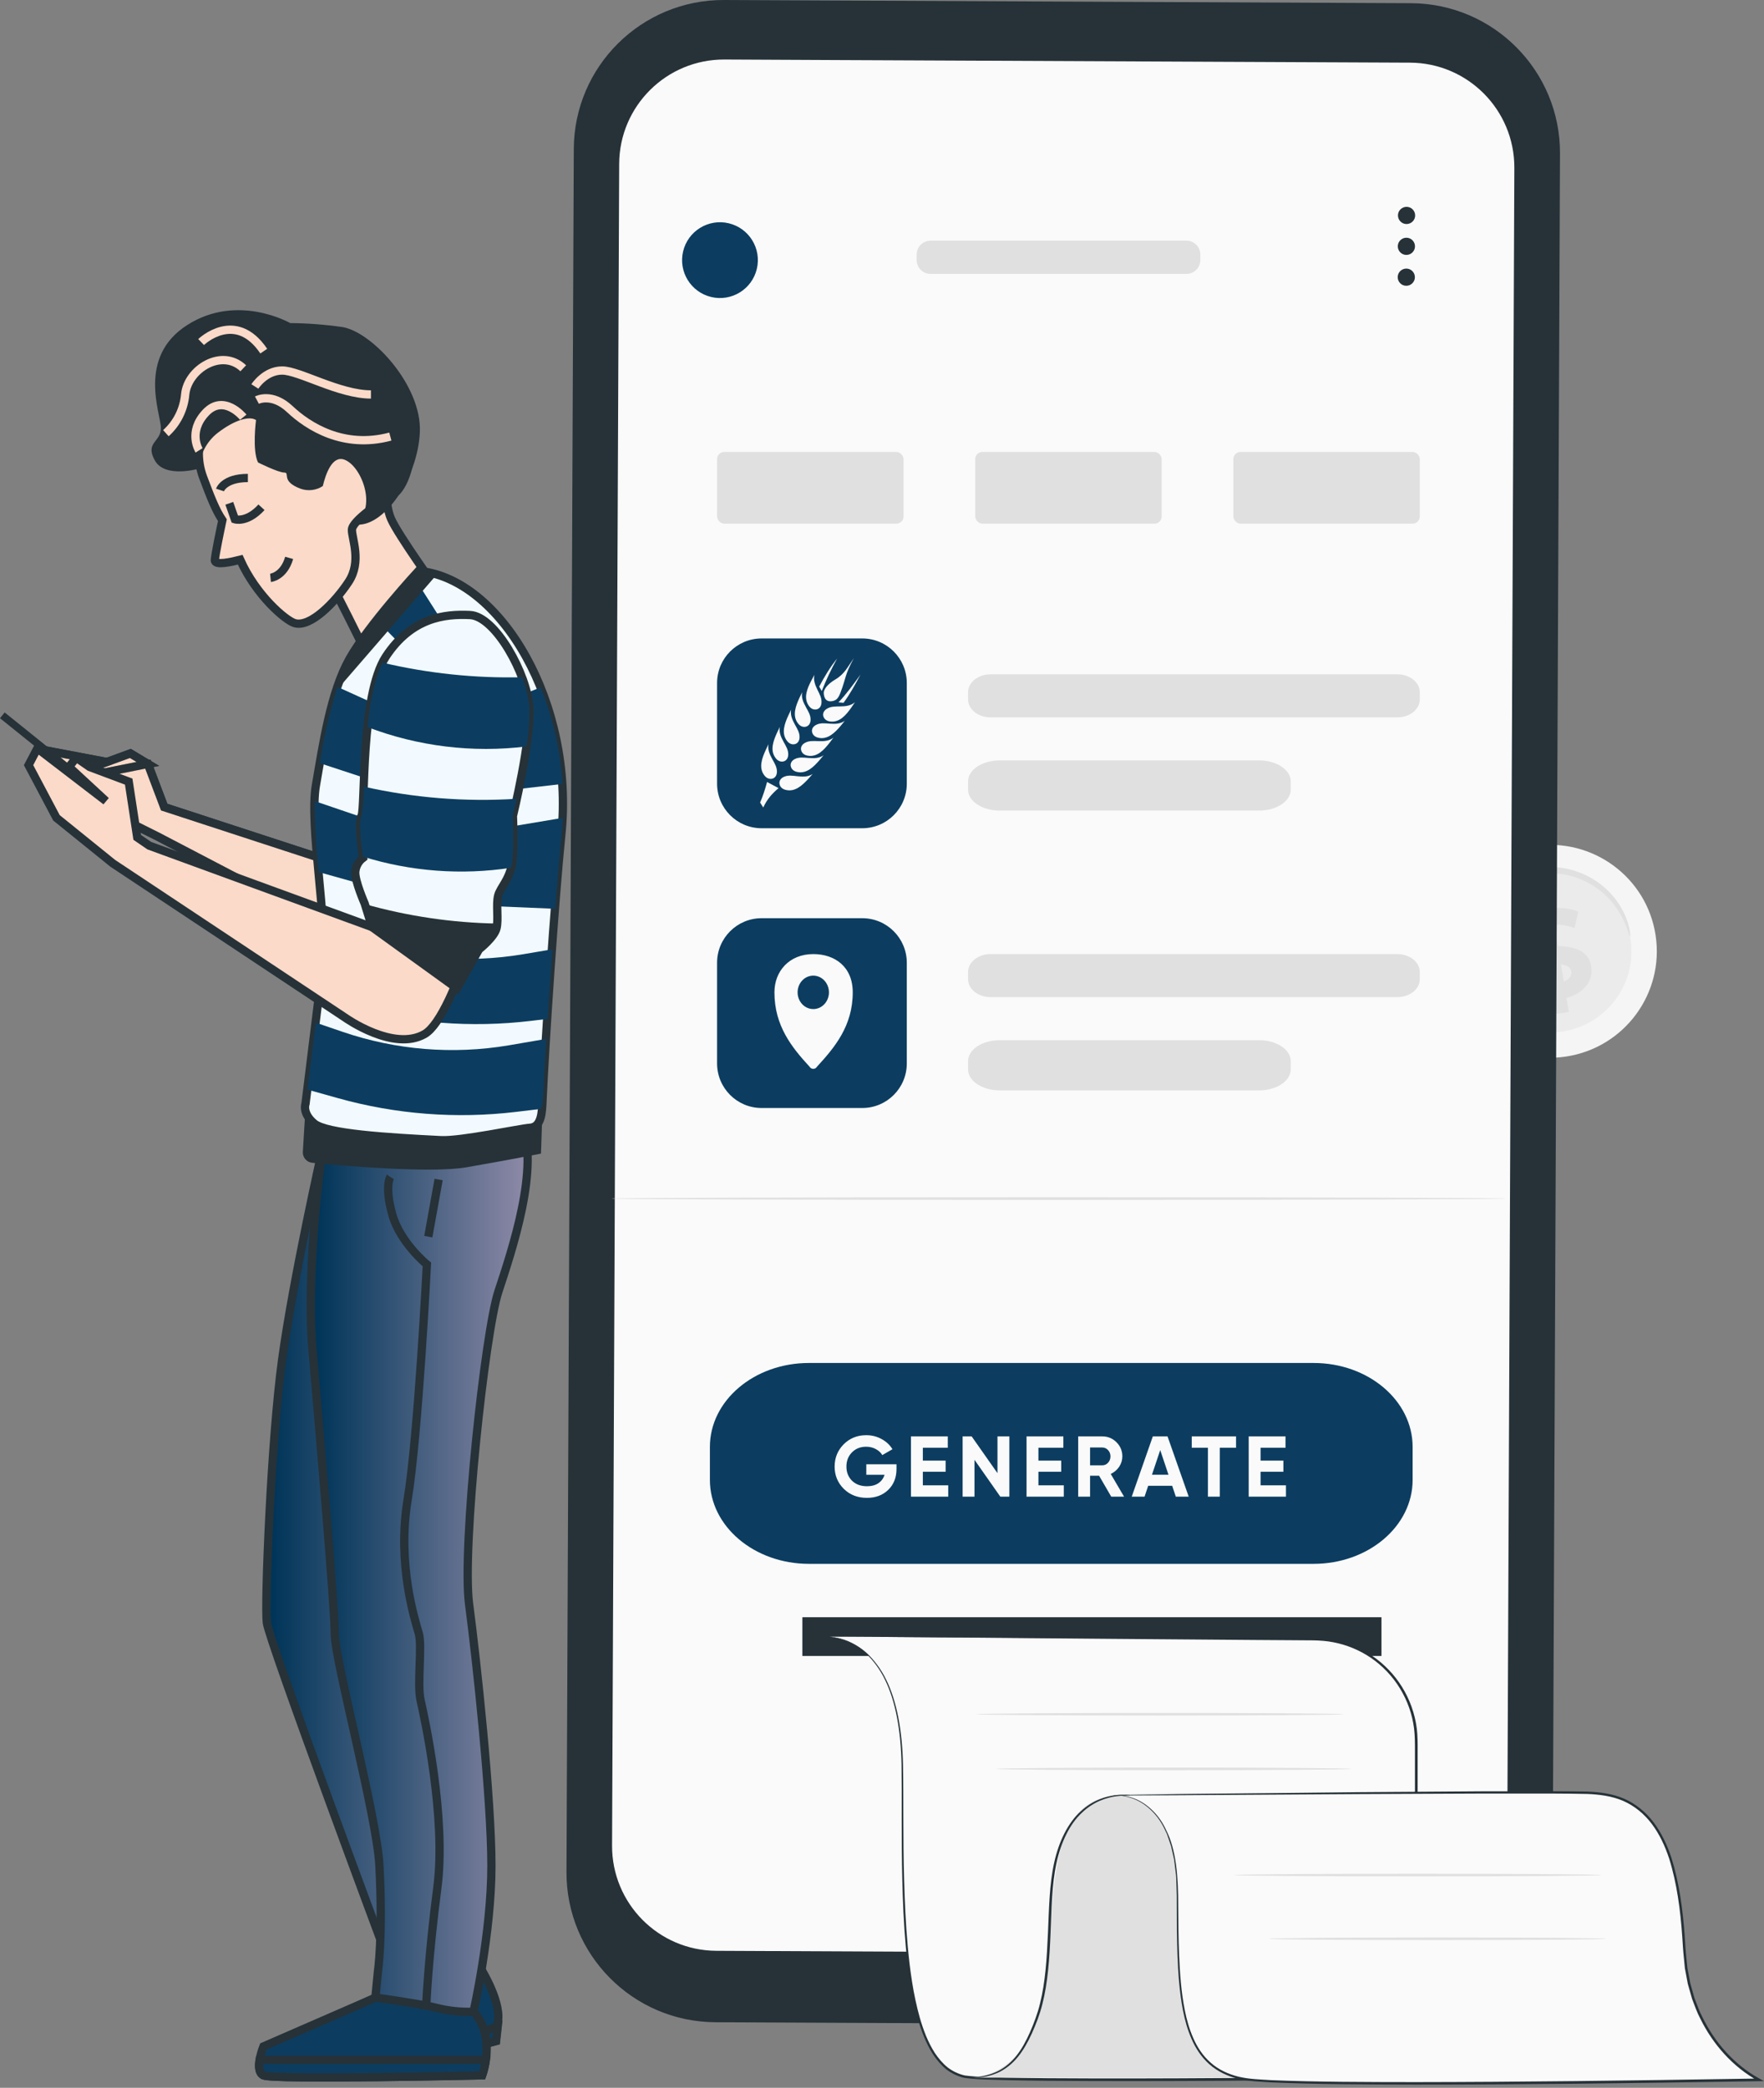 <svg width="213" height="252" viewBox="0 0 213 252" fill="none" xmlns="http://www.w3.org/2000/svg">
<rect x="0" y="0" width="213" height="252" fill="#808080" stroke="none"/>
<path d="M42.008 104.658L19.828 97.417L17.855 92.204L13.349 92.063L5.172 90.514L6.155 92.204L16.447 99.674L18.986 100.94L42.183 113.057L42.008 104.658Z" fill="#FBDAC9" stroke="#263238" strokeWidth="0.269" strokeMiterlimit="10"/>
<path d="M17.854 92.204L15.739 90.938L11.516 92.487L12.216 93.329L17.854 92.204Z" fill="#FBDAC9" stroke="#263238" strokeWidth="0.269" strokeLinejoin="round"/>
<path d="M42.008 104.658L19.828 97.417L17.855 92.204L13.349 92.063L5.172 90.514L6.155 92.204L16.447 99.674L18.986 100.94L42.183 113.057L42.008 104.658Z" fill="#FBDAC9"/>
<mask id="mask0_4178_9975" style="mask-type:luminance" maskUnits="userSpaceOnUse" x="5" y="90" width="38" height="24">
<path d="M42.008 104.658L19.828 97.417L17.855 92.204L13.349 92.063L5.172 90.514L6.155 92.204L16.447 99.674L18.986 100.94L42.183 113.057L42.008 104.658Z" fill="white"/>
</mask>
<g mask="url(#mask0_4178_9975)">
<path opacity="0.5" d="M42.008 104.658L19.828 97.417L17.855 92.204L13.349 92.063L5.172 90.514L6.155 92.204L16.447 99.674L18.986 100.94L42.183 113.057L42.008 104.658Z" fill="#FBDAC9" stroke="#263238" strokeWidth="0.269" strokeMiterlimit="10"/>
</g>
<path d="M42.008 104.658L19.828 97.417L17.855 92.204L13.349 92.063L5.172 90.514L6.155 92.204L16.447 99.674L18.986 100.94L42.183 113.057L42.008 104.658Z" stroke="#263238" strokeWidth="0.269" strokeMiterlimit="10"/>
<path d="M17.854 92.204L15.739 90.938L11.516 92.487L12.216 93.329L17.854 92.204Z" fill="#FBDAC9"/>
<mask id="mask1_4178_9975" style="mask-type:luminance" maskUnits="userSpaceOnUse" x="11" y="90" width="7" height="4">
<path d="M17.854 92.204L15.739 90.938L11.516 92.487L12.216 93.329L17.854 92.204Z" fill="white"/>
</mask>
<g mask="url(#mask1_4178_9975)">
<path opacity="0.5" d="M17.854 92.204L15.739 90.938L11.516 92.487L12.216 93.329L17.854 92.204Z" fill="#FBDAC9" stroke="#263238" strokeWidth="0.269" strokeLinejoin="round"/>
</g>
<path d="M17.854 92.204L15.739 90.938L11.516 92.487L12.216 93.329L17.854 92.204Z" stroke="#263238" strokeWidth="0.269" strokeLinejoin="round"/>
<path d="M46.715 57.665C46.715 57.665 46.371 60.696 47.227 62.643C48.082 64.589 52.83 71.183 52.83 71.183L43.967 78.289C43.967 78.289 40.289 70.88 39.589 69.681C38.888 68.482 38.046 63.323 40.33 59.625C42.613 55.928 45.9 54.931 46.715 57.665Z" fill="#FBDAC9"/>
<mask id="mask2_4178_9975" style="mask-type:luminance" maskUnits="userSpaceOnUse" x="38" y="56" width="15" height="23">
<path d="M46.715 57.665C46.715 57.665 46.371 60.696 47.227 62.643C48.082 64.589 52.83 71.183 52.83 71.183L43.967 78.289C43.967 78.289 40.289 70.88 39.589 69.681C38.888 68.482 38.046 63.323 40.33 59.625C42.613 55.928 45.9 54.931 46.715 57.665Z" fill="white"/>
</mask>
<g mask="url(#mask2_4178_9975)">
<g style="mix-blend-mode:multiply" opacity="0.5">
<path d="M42.161 67.404L46.007 75.379L43.96 78.295L40.094 71.392L42.161 67.404Z" fill="#FBDAC9"/>
</g>
</g>
<path d="M46.715 57.665C46.715 57.665 46.371 60.696 47.227 62.643C48.082 64.589 52.83 71.183 52.83 71.183L43.967 78.289C43.967 78.289 40.289 70.88 39.589 69.681C38.888 68.482 38.046 63.323 40.33 59.625C42.613 55.928 45.9 54.931 46.715 57.665Z" stroke="#263238" strokeWidth="0.269" strokeMiterlimit="10"/>
<path d="M49.465 52.117C48.919 48.749 45.06 41.899 38.938 42.162C34.964 42.337 33.105 43.138 31.381 44.115C29.975 44.943 28.665 45.923 27.474 47.038C24.483 50.628 23.433 51.611 24.012 54.359C23.965 55.455 24.136 56.55 24.517 57.579C25.433 60.024 26.06 61.62 26.854 62.785C26.612 63.923 25.979 66.927 25.945 67.615C25.911 68.302 27.966 67.823 29.003 67.561C30.929 71.871 34.459 74.862 35.556 75.205C37.469 75.805 40.493 72.659 42.096 70.221C43.7 67.783 42.487 65.042 42.494 63.95C42.501 62.859 46.097 60.462 47.431 59.7C48.764 58.939 50.004 55.477 49.465 52.117Z" fill="#FBDAC9"/>
<mask id="mask3_4178_9975" style="mask-type:luminance" maskUnits="userSpaceOnUse" x="23" y="42" width="27" height="34">
<path d="M49.465 52.117C48.919 48.749 45.06 41.899 38.938 42.162C34.964 42.337 33.105 43.138 31.381 44.115C29.975 44.943 28.665 45.923 27.474 47.038C24.483 50.628 23.433 51.611 24.012 54.359C23.965 55.455 24.136 56.55 24.517 57.579C25.433 60.024 26.06 61.62 26.854 62.785C26.612 63.923 25.979 66.927 25.945 67.615C25.911 68.302 27.966 67.823 29.003 67.561C30.929 71.871 34.459 74.862 35.556 75.205C37.469 75.805 40.493 72.659 42.096 70.221C43.7 67.783 42.487 65.042 42.494 63.95C42.501 62.859 46.097 60.462 47.431 59.7C48.764 58.939 50.004 55.477 49.465 52.117Z" fill="white"/>
</mask>
<g mask="url(#mask3_4178_9975)">
<g style="mix-blend-mode:multiply" opacity="0.5">
<path d="M24.04 54.36C23.992 55.456 24.164 56.551 24.545 57.58C25.461 60.025 26.087 61.621 26.882 62.786C26.64 63.924 26.007 66.928 25.973 67.615C25.939 68.302 27.994 67.824 29.031 67.561C30.957 71.872 34.486 74.863 35.584 75.206C37.497 75.805 40.521 72.66 42.124 70.222C42.525 69.613 42.785 68.923 42.886 68.201C42.798 67.885 42.737 67.689 42.737 67.689C42.737 67.689 41.835 71.158 40.043 70.707C38.252 70.256 35.51 66.666 33.981 65.426C32.452 64.187 33.079 62.557 32.776 60.712C32.473 58.866 27.947 57.243 27.643 56.185C27.34 55.128 28.398 50.75 28.398 50.75C28.398 50.75 30.115 48.46 29.745 49.403C29.483 50.221 29.388 51.083 29.465 51.938C29.543 52.792 29.791 53.623 30.196 54.38C30.48 54.978 30.93 55.481 31.493 55.828C32.056 56.176 32.707 56.354 33.368 56.34L35.012 48.197L31.543 45.328L27.502 47.012C24.485 50.629 23.454 51.612 24.04 54.36Z" fill="#FBDAC9"/>
</g>
</g>
<path d="M49.465 52.117C48.919 48.749 45.06 41.899 38.938 42.162C34.964 42.337 33.105 43.138 31.381 44.115C29.975 44.943 28.665 45.923 27.474 47.038C24.483 50.628 23.433 51.611 24.012 54.359C23.965 55.455 24.136 56.55 24.517 57.579C25.433 60.024 26.06 61.62 26.854 62.785C26.612 63.923 25.979 66.927 25.945 67.615C25.911 68.302 27.966 67.823 29.003 67.561C30.929 71.871 34.459 74.862 35.556 75.205C37.469 75.805 40.493 72.659 42.096 70.221C43.7 67.783 42.487 65.042 42.494 63.95C42.501 62.859 46.097 60.462 47.431 59.7C48.764 58.939 50.004 55.477 49.465 52.117Z" stroke="#263238" strokeWidth="0.268" strokeMiterlimit="10"/>
<path d="M27.688 60.75L28.361 62.676C28.361 62.676 29.809 63.154 31.574 61.228" stroke="#263238" strokeWidth="0.268" strokeMiterlimit="10" strokeLinecap="round"/>
<path d="M32.664 69.749C32.664 69.749 34.267 69.588 34.914 67.338" stroke="#263238" strokeWidth="0.268" strokeMiterlimit="10" strokeLinecap="round"/>
<path d="M26.562 59.142C26.562 59.142 27.041 57.693 29.93 57.693" stroke="#263238" strokeWidth="0.268" strokeMiterlimit="10" strokeLinecap="round"/>
<path d="M41.375 39.48C39.276 39.178 37.158 39.016 35.037 38.995C35.037 38.995 28.693 35.338 22.597 39.238C16.502 43.138 19.431 49.967 19.431 51.671C19.431 53.375 17.478 53.382 18.697 55.578C19.916 57.773 24.038 56.561 24.038 56.561C24.082 55.733 24.301 54.923 24.68 54.186C25.06 53.449 25.592 52.801 26.241 52.284C28.437 50.58 30.188 50.21 30.915 50.701C30.915 50.701 30.43 54.359 31.158 55.82C31.158 55.82 33.596 57.039 34.33 57.039C35.064 57.039 33.852 58.07 36.283 58.986C36.726 59.145 37.2 59.199 37.668 59.144C38.135 59.089 38.583 58.927 38.977 58.669C39.334 57.188 40.116 54.958 41.571 55.477C43.706 56.238 45.652 61.491 42.763 63.283C46.238 63.916 50.448 57.767 50.697 52.163C50.946 46.559 44.985 40.114 41.375 39.48Z" fill="#263238"/>
<path d="M31.023 48.297C31.023 48.297 32.815 47.334 35.011 49.395C37.206 51.456 41.477 54.211 47.134 52.695" stroke="#FBDAC9" strokeWidth="0.134" strokeLinecap="round" strokeLinejoin="round"/>
<path d="M30.773 46.647C30.773 46.647 32.006 44.721 34.067 44.721C36.128 44.721 40.944 47.61 44.79 47.61" stroke="#FBDAC9" strokeWidth="0.134" strokeLinecap="round" strokeLinejoin="round"/>
<path d="M29.372 50.358C29.372 50.358 27.035 47.475 24.84 49.812C22.644 52.15 24.038 54.359 24.038 54.359" stroke="#FBDAC9" strokeWidth="0.134" strokeLinecap="round" strokeLinejoin="round"/>
<path d="M20.031 52.285C21.371 51.077 22.203 49.407 22.362 47.611C22.638 44.587 26.767 41.973 29.373 44.452" stroke="#FBDAC9" strokeWidth="0.134" strokeLinecap="round" strokeLinejoin="round"/>
<path d="M24.285 41.285C24.285 41.285 28.414 37.298 31.849 42.383" stroke="#FBDAC9" strokeWidth="0.134" strokeLinecap="round" strokeLinejoin="round"/>
<path d="M57.891 237.33C57.891 237.33 60.43 241.277 60.147 243.816L59.871 246.355C59.871 246.355 50.556 248.908 48.583 248.908C46.609 248.908 36.163 247.918 36.163 247.918L35.712 246.126C35.68 245.994 35.695 245.855 35.754 245.732C35.812 245.61 35.912 245.511 36.035 245.453L45.35 241.109L48.286 237.896L57.891 237.33Z" fill="#0C3D60" stroke="#263238" strokeWidth="0.269" strokeMiterlimit="10"/>
<path d="M49.994 246.922C52.519 247.118 57.315 245.575 60.097 244.592L59.901 246.356C59.901 246.356 50.553 248.909 48.579 248.909C46.606 248.909 36.159 247.919 36.159 247.919L35.836 246.639C37.506 246.646 46.653 246.666 49.994 246.922Z" fill="#0C3D60" stroke="#263238" strokeWidth="0.269" strokeMiterlimit="10"/>
<path d="M45.362 241.11L31.804 247.01C31.804 247.01 30.645 249.913 31.804 250.492C32.962 251.072 58.22 250.492 58.22 250.492C58.22 250.492 59.964 245.906 57.21 242.828C54.455 239.75 45.362 241.11 45.362 241.11Z" fill="#0C3D60" stroke="#263238" strokeWidth="0.269" strokeMiterlimit="10"/>
<path d="M58.221 250.492C58.221 250.492 32.964 251.071 31.805 250.492C31.246 250.209 31.226 249.394 31.354 248.619H58.666C58.576 249.256 58.427 249.883 58.221 250.492Z" fill="#0C3D60" stroke="#263238" strokeWidth="0.269" strokeMiterlimit="10"/>
<path d="M38.95 138.592C38.95 138.592 35.407 154.292 34.067 164.112C32.727 173.932 31.939 193.606 32.221 195.862C32.504 198.119 46.608 235.924 46.608 235.924L48.016 239.292L57.89 237.318C57.89 237.318 53.377 222.932 51.687 215.031C49.996 207.13 46.298 194.151 46.298 191.895C46.298 189.639 55.054 146.546 55.681 143.717C56.307 140.888 59.149 136.544 59.149 136.544L40.243 136.16L38.95 138.592Z" fill="#92E3A9"/>
<path d="M38.95 138.592C38.95 138.592 35.407 154.292 34.067 164.112C32.727 173.932 31.939 193.606 32.221 195.862C32.504 198.119 46.608 235.924 46.608 235.924L48.016 239.292L57.89 237.318C57.89 237.318 53.377 222.932 51.687 215.031C49.996 207.13 46.298 194.151 46.298 191.895C46.298 189.639 55.054 146.546 55.681 143.717C56.307 140.888 59.149 136.544 59.149 136.544L40.243 136.16L38.95 138.592Z" fill="url(#paint0_linear_4178_9975)"/>
<path d="M38.95 138.592C38.95 138.592 35.407 154.292 34.067 164.112C32.727 173.932 31.939 193.606 32.221 195.862C32.504 198.119 46.608 235.924 46.608 235.924L48.016 239.292L57.89 237.318C57.89 237.318 53.377 222.932 51.687 215.031C49.996 207.13 46.298 194.151 46.298 191.895C46.298 189.639 55.054 146.546 55.681 143.717C56.307 140.888 59.149 136.544 59.149 136.544L40.243 136.16L38.95 138.592Z" stroke="#263238" strokeWidth="0.269" strokeMiterlimit="10"/>
<path d="M38.949 138.591C38.949 138.591 36.875 152.93 37.73 162.898C38.586 172.867 40.424 194.09 40.424 197.249C40.424 200.407 45.523 219.273 45.813 225.2C46.264 233.761 45.631 237.997 45.631 237.997L45.328 241.102C45.328 241.102 51.275 241.951 52.575 242.322C54.076 242.708 55.626 242.876 57.175 242.82C57.175 242.82 59.337 233.303 59.337 225.194C59.337 217.084 57.539 200.394 56.643 193.632C55.747 186.869 58.569 160.783 60.172 155.914C61.775 151.044 65.278 140.732 62.92 135.465C60.563 130.198 38.949 138.591 38.949 138.591Z" fill="#92E3A9"/>
<path d="M38.949 138.591C38.949 138.591 36.875 152.93 37.73 162.898C38.586 172.867 40.424 194.09 40.424 197.249C40.424 200.407 45.523 219.273 45.813 225.2C46.264 233.761 45.631 237.997 45.631 237.997L45.328 241.102C45.328 241.102 51.275 241.951 52.575 242.322C54.076 242.708 55.626 242.876 57.175 242.82C57.175 242.82 59.337 233.303 59.337 225.194C59.337 217.084 57.539 200.394 56.643 193.632C55.747 186.869 58.569 160.783 60.172 155.914C61.775 151.044 65.278 140.732 62.92 135.465C60.563 130.198 38.949 138.591 38.949 138.591Z" fill="url(#paint1_linear_4178_9975)"/>
<path d="M38.949 138.591C38.949 138.591 36.875 152.93 37.73 162.898C38.586 172.867 40.424 194.09 40.424 197.249C40.424 200.407 45.523 219.273 45.813 225.2C46.264 233.761 45.631 237.997 45.631 237.997L45.328 241.102C45.328 241.102 51.275 241.951 52.575 242.322C54.076 242.708 55.626 242.876 57.175 242.82C57.175 242.82 59.337 233.303 59.337 225.194C59.337 217.084 57.539 200.394 56.643 193.632C55.747 186.869 58.569 160.783 60.172 155.914C61.775 151.044 65.278 140.732 62.92 135.465C60.563 130.198 38.949 138.591 38.949 138.591Z" stroke="#263238" strokeWidth="0.269" strokeMiterlimit="10"/>
<path d="M65.539 132.826L65.323 139.238C65.323 139.238 61.484 139.999 56.312 140.895C52.041 141.636 41.319 140.7 37.709 140.35C37.38 140.32 37.075 140.163 36.862 139.91C36.649 139.658 36.544 139.332 36.57 139.002L36.921 133.21L65.539 132.826Z" fill="#263238"/>
<path d="M50.536 68.906C50.536 68.906 44.474 75.46 42.191 79.535C39.908 83.609 39.005 89.853 38.15 94.77C37.294 99.687 39.611 111.231 38.958 116.532L36.89 133.229C36.89 133.229 36.446 134.36 37.934 135.6C39.423 136.839 46.69 137.29 53.257 137.62C55.655 137.741 62.815 136.199 63.987 136.125C65.401 136.037 65.448 134.239 65.509 132.825C65.792 126.177 66.99 108.456 67.779 100.737C69.402 84.997 60.518 69.802 50.536 68.906Z" fill="#F2FAFF" stroke="#263238" strokeWidth="0.269" strokeMiterlimit="10"/>
<g style="mix-blend-mode:multiply">
<path d="M67.034 109.69C67.304 106.194 67.573 103.022 67.809 100.738C67.876 100.065 67.917 99.391 67.95 98.718L51.846 101.412L38.012 96.697C38.013 99.56 38.175 102.42 38.497 105.265L52.068 109.063L67.034 109.69Z" fill="#0C3D60"/>
</g>
<g style="mix-blend-mode:multiply">
<path d="M49.934 69.566C49.018 70.583 47.2 72.651 45.469 74.847L55.693 85.24L59.061 83.892L49.934 69.566Z" fill="#0C3D60"/>
</g>
<path d="M50.533 68.906C50.533 68.906 44.471 75.46 42.188 79.535C41.51 80.773 40.962 82.078 40.551 83.428L52.742 69.344C52.022 69.126 51.282 68.979 50.533 68.906Z" fill="#263238"/>
<g style="mix-blend-mode:multiply">
<path d="M38.621 92.117L51.849 96.468L67.913 94.623C67.661 90.621 66.772 86.685 65.28 82.964L52.328 88.157L40.749 82.91C39.803 85.919 39.091 88.998 38.621 92.117Z" fill="#0C3D60"/>
</g>
<g style="mix-blend-mode:multiply">
<path d="M61.394 126.177C54.684 127.303 47.8 126.741 41.363 124.54L38.136 123.436L37.133 131.518L40.81 132.548C47.801 134.503 55.108 135.066 62.316 134.205L65.287 133.848C65.441 133.521 65.528 133.166 65.543 132.804C65.623 131.006 65.765 128.393 65.947 125.396L61.394 126.177Z" fill="#0C3D60"/>
</g>
<g style="mix-blend-mode:multiply">
<path d="M63.19 115.172C56.48 116.303 49.595 115.738 43.159 113.529L39.05 112.121C39.153 113.589 39.132 115.062 38.99 116.526L38.512 120.412L42.607 121.557C49.595 123.514 56.9 124.079 64.106 123.221L66.127 122.978C66.295 120.284 66.49 117.415 66.699 114.579L63.19 115.172Z" fill="#0C3D60"/>
</g>
<path d="M0 86.689L13.023 97.16L13.585 96.462L0.562 85.991L0 86.689Z" fill="#263238"/>
<path d="M56.807 76.174C56.807 76.174 61.582 79.427 61.69 87.112C61.737 90.48 61.387 93.625 60.612 99.141C59.837 104.658 55.029 122.621 51.284 124.803C47.539 126.985 41.726 122.863 41.726 122.863L13.613 104.2L6.817 98.71L3.449 92.352L4.507 90.332L12.798 96.69L8.332 92.561L9.208 91.45L10.824 92.574L15.539 94.339L16.57 101.074L18.024 102.071L44.919 111.898C44.919 111.898 44.582 97.424 44.831 94.656C45.08 91.887 45.424 84.93 48.387 79.885" fill="#FBDAC9"/>
<mask id="mask4_4178_9975" style="mask-type:luminance" maskUnits="userSpaceOnUse" x="3" y="76" width="59" height="50">
<path d="M56.807 76.174C56.807 76.174 61.582 79.427 61.69 87.112C61.737 90.48 61.387 93.625 60.612 99.141C59.837 104.658 55.029 122.621 51.284 124.803C47.539 126.985 41.726 122.863 41.726 122.863L13.613 104.2L6.817 98.71L3.449 92.352L4.507 90.332L12.798 96.69L8.332 92.561L9.208 91.45L10.824 92.574L15.539 94.339L16.57 101.074L18.024 102.071L44.919 111.898C44.919 111.898 44.582 97.424 44.831 94.656C45.08 91.887 45.424 84.93 48.387 79.885" fill="white"/>
</mask>
<g mask="url(#mask4_4178_9975)">
<g style="mix-blend-mode:multiply" opacity="0.5">
<path d="M44.731 100.96C44.731 105.958 44.899 111.899 44.899 111.899L18.032 102.112L16.577 101.115L15.547 94.38L10.832 92.615L9.222 91.47L8.347 92.582L12.799 96.69L4.507 90.332L3.504 92.319L6.872 98.677L13.668 104.2L15.378 105.338L52.524 117.307L44.731 100.96Z" fill="#FBDAC9"/>
</g>
</g>
<path d="M56.807 76.174C56.807 76.174 61.582 79.427 61.69 87.112C61.737 90.48 61.387 93.625 60.612 99.141C59.837 104.658 55.029 122.621 51.284 124.803C47.539 126.985 41.726 122.863 41.726 122.863L13.613 104.2L6.817 98.71L3.449 92.352L4.507 90.332L12.798 96.69L8.332 92.561L9.208 91.45L10.824 92.574L15.539 94.339L16.57 101.074L18.024 102.071L44.919 111.898C44.919 111.898 44.582 97.424 44.831 94.656C45.08 91.887 45.424 84.93 48.387 79.885" stroke="#263238" strokeWidth="0.269" strokeMiterlimit="10"/>
<path d="M44.917 111.899L55.182 119.308L57.842 114.593C57.842 114.593 59.681 113.145 59.95 112.054C60.22 110.963 59.876 109.192 60.152 108.101C60.428 107.009 61.802 105.986 61.93 103.345C62.058 100.705 61.93 98.503 61.93 98.503C61.93 98.503 64.153 89.363 63.911 85.389C63.668 81.415 59.836 74.39 56.764 74.235C53.693 74.08 49.699 74.545 46.601 79.233C43.502 83.921 44.136 97.607 43.651 98.462C43.166 99.318 43.839 103.541 43.839 103.541C43.57 103.741 43.347 103.997 43.184 104.291C43.022 104.585 42.923 104.91 42.896 105.245C42.842 106.343 44.028 109.043 44.028 109.043L44.917 111.899Z" fill="#F2FAFF" stroke="#263238" strokeWidth="0.269" strokeMiterlimit="10"/>
<g style="mix-blend-mode:multiply">
<path d="M43.921 94.945C43.942 96.121 43.854 97.295 43.658 98.454C43.227 99.222 43.719 102.691 43.827 103.398C49.6 105.191 55.705 105.652 61.682 104.745C61.811 104.277 61.888 103.796 61.911 103.311C62.046 100.677 61.911 98.468 61.911 98.468C61.911 98.468 62.107 97.653 62.376 96.414C56.186 96.807 49.971 96.313 43.921 94.945Z" fill="#0C3D60"/>
</g>
<g style="mix-blend-mode:multiply">
<path d="M46.183 79.981C45.22 81.913 44.681 84.816 44.371 87.76C50.486 90.093 57.078 90.896 63.574 90.097C63.833 88.539 63.948 86.961 63.917 85.382C63.8 84.134 63.506 82.909 63.041 81.745C57.37 81.877 51.704 81.284 46.183 79.981Z" fill="#0C3D60"/>
</g>
<path d="M44.027 109.117L44.896 111.899L55.161 119.308L57.821 114.593C57.821 114.593 59.66 113.145 59.929 112.054C59.978 111.864 60.007 111.67 60.017 111.475C54.608 111.381 49.233 110.589 44.027 109.117Z" fill="#263238"/>
<path d="M51.458 242.234C51.458 242.234 51.687 236.401 52.805 227.874C53.923 219.347 51.235 207.237 50.784 205.217C50.333 203.196 51.013 198.71 50.562 197.134C50.111 195.558 47.928 188.836 49.215 181.037C50.501 173.237 51.545 152.62 51.545 152.62C51.545 152.62 48.305 149.987 47.356 146.559C46.406 143.13 47.133 142.053 47.133 142.053" stroke="#263238" strokeWidth="0.269" strokeMiterlimit="10"/>
<path d="M52.961 142.369L51.715 149.266" stroke="#263238" strokeWidth="0.269" strokeMiterlimit="10"/>
<path d="M199.913 112.904C200.973 119.921 196.129 126.467 189.093 127.526C182.058 128.586 175.499 123.76 174.446 116.743C173.387 109.726 178.23 103.18 185.266 102.12C192.296 101.061 198.86 105.886 199.913 112.904Z" fill="#F5F5F5"/>
<path d="M196.887 113.364C197.695 118.71 194.003 123.7 188.645 124.509C183.287 125.317 178.29 121.637 177.482 116.291C176.674 110.945 180.366 105.955 185.724 105.146C191.082 104.338 196.079 108.018 196.887 113.364Z" fill="#EBEBEB"/>
<path d="M196.84 113.056C196.779 113.068 196.675 112.646 196.406 111.929C196.136 111.213 195.677 110.19 194.838 109.125C194.416 108.592 193.907 108.053 193.289 107.557C192.67 107.061 191.954 106.602 191.139 106.241C190.735 106.057 190.307 105.898 189.86 105.775C189.413 105.647 188.947 105.543 188.47 105.487C187.992 105.426 187.502 105.396 187 105.408C186.504 105.42 185.996 105.475 185.494 105.561C184.992 105.659 184.502 105.787 184.03 105.953C183.559 106.112 183.112 106.32 182.683 106.547C182.254 106.773 181.856 107.031 181.483 107.306C181.109 107.582 180.766 107.882 180.448 108.194C179.811 108.819 179.309 109.504 178.905 110.184C178.507 110.87 178.213 111.556 178.011 112.199C177.601 113.491 177.539 114.611 177.539 115.377C177.539 116.142 177.595 116.577 177.539 116.583C177.497 116.589 177.35 116.179 177.252 115.395C177.16 114.611 177.141 113.442 177.503 112.052C177.686 111.36 177.962 110.619 178.366 109.878C178.77 109.137 179.297 108.39 179.964 107.704C180.295 107.361 180.656 107.031 181.054 106.73C181.452 106.424 181.875 106.143 182.334 105.892C182.793 105.647 183.271 105.42 183.779 105.243C184.287 105.065 184.814 104.924 185.359 104.82C185.904 104.722 186.449 104.673 186.988 104.655C187.527 104.642 188.053 104.679 188.574 104.753C189.088 104.82 189.59 104.936 190.068 105.083C190.546 105.224 191.005 105.408 191.433 105.61C192.297 106.014 193.05 106.528 193.693 107.073C194.33 107.625 194.856 108.218 195.267 108.8C196.099 109.97 196.497 111.072 196.687 111.837C196.877 112.609 196.883 113.044 196.84 113.056Z" fill="#E0E0E0"/>
<path d="M189.156 120.447L189.438 122.131L187.932 122.382L187.662 120.741C186.156 120.901 184.649 120.668 183.713 120.16L184.239 118.188C185.084 118.623 186.235 118.849 187.338 118.776L186.921 116.259C185.182 116.13 183.223 115.879 182.867 113.73C182.604 112.132 183.535 110.57 185.868 109.909L185.592 108.237L187.099 107.986L187.368 109.627C188.513 109.529 189.658 109.652 190.577 110.038L190.13 112.016C189.291 111.703 188.464 111.581 187.699 111.611L188.121 114.171C189.854 114.287 191.789 114.538 192.138 116.663C192.395 118.231 191.477 119.774 189.162 120.454L189.156 120.447ZM186.548 114.042L186.192 111.905C185.427 112.218 185.182 112.707 185.262 113.203C185.347 113.73 185.85 113.944 186.548 114.042ZM189.738 117.245C189.652 116.718 189.168 116.504 188.483 116.388L188.826 118.463C189.548 118.176 189.818 117.729 189.738 117.245Z" fill="#E0E0E0"/>
<path d="M169.334 244.47L86.387 244.084C76.412 244.041 68.36 235.916 68.403 225.941L69.284 17.991C69.321 8.01 77.453 -0.043 87.434 0L170.381 0.386C180.356 0.435 188.409 8.555 188.366 18.529L187.484 226.48C187.441 236.461 179.315 244.519 169.334 244.47Z" fill="#263238"/>
<path d="M170.258 7.563L154.178 7.49L107.211 7.276L101.553 7.251L87.476 7.184C80.483 7.153 74.794 12.793 74.764 19.786L73.906 222.757C73.876 229.744 79.515 235.433 86.502 235.463L169.284 235.843C176.277 235.874 181.966 230.234 181.996 223.241L182.854 20.269C182.884 13.283 177.245 7.594 170.258 7.563Z" fill="#FAFAFA"/>
<path d="M170.877 26.006C170.877 26.575 170.411 27.041 169.836 27.041C169.266 27.041 168.801 26.575 168.801 26C168.801 25.43 169.266 24.965 169.842 24.965C170.411 24.965 170.877 25.43 170.877 26.006Z" fill="#263238"/>
<path d="M170.857 29.734C170.857 30.304 170.392 30.769 169.816 30.769C169.247 30.769 168.781 30.304 168.781 29.728C168.781 29.159 169.247 28.693 169.822 28.693C170.392 28.693 170.857 29.159 170.857 29.734Z" fill="#263238"/>
<path d="M170.845 33.459C170.845 34.028 170.38 34.494 169.804 34.494C169.235 34.494 168.77 34.028 168.77 33.453C168.77 32.883 169.235 32.418 169.811 32.418C170.38 32.418 170.845 32.883 170.845 33.459Z" fill="#263238"/>
<path d="M181.815 144.669C181.815 144.755 157.634 144.828 127.813 144.828C97.992 144.828 73.805 144.755 73.805 144.669C73.805 144.583 97.98 144.51 127.813 144.51C157.646 144.51 181.815 144.583 181.815 144.669Z" fill="#E0E0E0"/>
<path d="M158.616 164.512H97.675C91.072 164.512 85.719 169.048 85.719 174.643V178.624C85.719 184.22 91.072 188.756 97.675 188.756H158.616C165.219 188.756 170.572 184.22 170.572 178.624V174.643C170.572 169.048 165.219 164.512 158.616 164.512Z" fill="#0C3D60"/>
<path d="M91.386 32.453C91.969 29.995 90.448 27.53 87.99 26.948C85.532 26.365 83.067 27.886 82.484 30.344C81.902 32.802 83.422 35.267 85.881 35.849C88.339 36.432 90.804 34.911 91.386 32.453Z" fill="#0C3D60"/>
<path d="M143.26 29.049H112.361C111.435 29.049 110.684 29.8 110.684 30.727V31.382C110.684 32.309 111.435 33.06 112.361 33.06H143.26C144.187 33.06 144.938 32.309 144.938 31.382V30.727C144.938 29.8 144.187 29.049 143.26 29.049Z" fill="#E0E0E0"/>
<path d="M166.81 195.201H96.887V199.873H166.81V195.201Z" fill="#263238"/>
<path d="M100.195 197.541C100.808 197.743 109.001 197.743 109.001 213.921C109.001 230.099 108.59 250.159 117.188 250.772C125.785 251.384 171.031 250.772 171.031 250.772V210.18C171.031 203.413 165.569 197.921 158.802 197.878L100.195 197.541Z" fill="#FAFAFA"/>
<path d="M100.195 197.54C101.07 197.54 113.28 197.577 134.204 197.644C139.482 197.663 145.257 197.687 151.46 197.705C153.009 197.712 154.589 197.718 156.193 197.73C157.785 197.767 159.432 197.644 161.079 197.969C162.714 198.281 164.319 198.93 165.733 199.892C167.148 200.859 168.379 202.139 169.303 203.633C170.228 205.127 170.846 206.842 171.073 208.63C171.183 209.524 171.183 210.436 171.177 211.33C171.177 212.23 171.177 213.136 171.177 214.049C171.177 217.692 171.177 221.409 171.177 225.193C171.177 232.762 171.177 240.606 171.177 248.634C171.177 249.362 171.177 250.091 171.177 250.765V250.924H171.018C155.195 251.114 140.144 251.261 126.47 251.15C124.762 251.138 123.072 251.107 121.406 251.071C119.734 251.009 118.106 251.028 116.465 250.801C115.65 250.624 114.891 250.256 114.248 249.76C113.617 249.24 113.097 248.621 112.656 247.954C111.798 246.613 111.254 245.137 110.831 243.674C109.998 240.734 109.637 237.807 109.374 234.997C109.123 232.186 109.012 229.48 108.951 226.902C108.816 221.74 108.92 217.074 108.859 212.983C108.78 208.905 108.149 205.372 106.881 202.788C106.263 201.49 105.473 200.473 104.695 199.696C103.893 198.936 103.073 198.471 102.387 198.152C100.991 197.583 100.152 197.571 100.176 197.528C100.268 197.54 100.421 197.565 100.758 197.614C101.138 197.687 101.713 197.803 102.417 198.091C103.109 198.397 103.948 198.863 104.763 199.622C105.553 200.4 106.367 201.422 106.998 202.727C108.29 205.329 108.945 208.881 109.037 212.971C109.116 217.068 109.025 221.734 109.172 226.883C109.245 229.461 109.355 232.162 109.612 234.96C109.876 237.758 110.249 240.673 111.076 243.582C111.498 245.027 112.037 246.484 112.876 247.789C113.305 248.432 113.807 249.032 114.413 249.528C115.032 249.999 115.748 250.348 116.52 250.513C118.087 250.722 119.753 250.709 121.412 250.765C123.078 250.795 124.762 250.826 126.47 250.838C140.138 250.93 155.189 250.777 171.012 250.587L170.852 250.746V248.615C170.852 240.588 170.852 232.75 170.852 225.175C170.852 221.391 170.852 217.674 170.852 214.03C170.852 213.118 170.852 212.212 170.852 211.312C170.852 210.405 170.852 209.517 170.748 208.648C170.534 206.903 169.928 205.231 169.028 203.768C168.127 202.304 166.927 201.055 165.543 200.106C164.16 199.163 162.598 198.526 160.994 198.22C159.396 197.901 157.761 198.012 156.169 197.975C154.576 197.963 153.003 197.95 151.46 197.944C145.287 197.895 139.537 197.852 134.29 197.81C113.293 197.632 101.04 197.522 100.164 197.516L100.195 197.54Z" fill="#263238"/>
<path d="M117.395 250.772C117.395 250.772 124.473 250.772 125.992 240.331C127.798 227.888 125.992 216.995 135.612 216.585C145.231 216.174 171.029 216.585 171.029 216.585V250.772H117.395Z" fill="#E0E0E0"/>
<path d="M134.406 216.702C134.406 216.702 142.165 215.759 142.165 228.661C142.165 241.563 142.367 250.087 150.97 251.042C159.567 251.997 212.388 251.042 212.388 251.042C212.388 251.042 203.992 247.086 203.38 235.415C202.768 223.744 200.312 216.629 191.917 216.396C183.522 216.169 134.406 216.702 134.406 216.702Z" fill="#FAFAFA"/>
<path d="M134.406 216.701C134.498 216.701 134.633 216.689 134.927 216.677C135.282 216.671 135.79 216.658 136.451 216.646C137.805 216.628 139.783 216.597 142.33 216.554C147.449 216.499 154.84 216.42 163.982 216.316C168.556 216.285 173.565 216.248 178.948 216.211C181.642 216.211 184.422 216.205 187.294 216.199C188.727 216.205 190.184 216.211 191.66 216.242C193.142 216.303 194.666 216.487 196.093 217.093C197.508 217.712 198.757 218.728 199.694 219.99C200.637 221.251 201.31 222.708 201.819 224.221C202.774 227.27 203.202 230.516 203.435 233.81C203.49 234.637 203.533 235.463 203.625 236.284L203.747 237.521L203.98 238.746L204.096 239.358L204.262 239.964L204.605 241.17C204.911 241.954 205.18 242.75 205.578 243.497C207.054 246.516 209.43 249.235 212.461 250.894L213 251.188L212.4 251.2C211.941 251.207 211.438 251.219 210.936 251.225C196.761 251.458 183.259 251.611 170.975 251.611C164.833 251.598 158.998 251.58 153.536 251.347C152.17 251.256 150.817 251.225 149.519 250.913C148.227 250.6 147.002 250.019 146.035 249.161C145.067 248.31 144.363 247.22 143.879 246.1C143.383 244.973 143.071 243.816 142.844 242.671C142.403 240.38 142.263 238.158 142.183 236.07C142.103 233.975 142.097 232.004 142.097 230.161C142.103 229.236 142.097 228.348 142.054 227.497C142.03 227.068 142.036 226.652 141.993 226.242C141.944 225.831 141.895 225.433 141.846 225.041C141.822 224.845 141.797 224.656 141.773 224.46C141.73 224.27 141.687 224.086 141.65 223.902C141.571 223.535 141.485 223.174 141.405 222.825C141.289 222.488 141.179 222.157 141.068 221.833C141.013 221.674 140.958 221.514 140.903 221.355C140.83 221.208 140.756 221.061 140.689 220.914C140.162 219.732 139.415 218.826 138.656 218.189C137.903 217.54 137.125 217.179 136.47 216.983C135.821 216.775 135.3 216.72 134.951 216.701C134.78 216.689 134.645 216.689 134.553 216.695C134.492 216.695 134.455 216.695 134.418 216.695C134.418 216.695 134.461 216.683 134.553 216.677C134.639 216.671 134.774 216.665 134.951 216.671C135.3 216.671 135.827 216.72 136.488 216.922C137.15 217.105 137.939 217.467 138.711 218.116C139.483 218.753 140.254 219.665 140.793 220.859C142.005 223.204 142.287 226.48 142.269 230.154C142.281 231.998 142.293 233.969 142.379 236.057C142.471 238.145 142.612 240.356 143.059 242.622C143.285 243.754 143.597 244.9 144.087 246.002C144.565 247.104 145.251 248.151 146.194 248.972C147.125 249.804 148.312 250.355 149.574 250.662C150.841 250.962 152.189 250.992 153.548 251.078C158.998 251.298 164.839 251.305 170.975 251.311C183.259 251.298 196.761 251.133 210.936 250.9C211.438 250.894 211.941 250.882 212.4 250.876L212.332 251.182C209.203 249.468 206.815 246.718 205.303 243.638C204.899 242.879 204.623 242.064 204.317 241.268L203.968 240.044L203.796 239.431L203.68 238.807L203.447 237.564L203.325 236.308C203.233 235.476 203.19 234.649 203.135 233.828C202.909 230.546 202.486 227.319 201.543 224.313C201.047 222.819 200.386 221.392 199.467 220.167C198.555 218.942 197.355 217.963 195.989 217.363C194.611 216.775 193.129 216.591 191.666 216.53C190.196 216.499 188.739 216.487 187.306 216.481C184.44 216.481 181.654 216.481 178.966 216.481C173.584 216.505 168.575 216.524 164.001 216.548C154.858 216.603 147.467 216.652 142.348 216.683C139.801 216.695 137.817 216.707 136.47 216.714C135.802 216.714 135.294 216.714 134.939 216.714C134.645 216.714 134.51 216.707 134.418 216.701H134.406Z" fill="#263238"/>
<path d="M136.451 216.683C136.451 216.719 135.833 216.658 134.737 216.811C133.659 216.964 132.042 217.436 130.622 218.814C129.177 220.155 128.105 222.353 127.566 224.894C127.009 227.454 126.978 230.35 126.85 233.381C126.721 236.412 126.525 239.327 125.864 241.899C125.545 243.185 125.074 244.36 124.596 245.432C124.106 246.504 123.561 247.465 122.925 248.249C122.294 249.033 121.559 249.614 120.855 249.994C120.145 250.374 119.471 250.551 118.926 250.661C118.375 250.747 117.94 250.79 117.646 250.778C117.352 250.778 117.199 250.778 117.199 250.765C117.199 250.753 117.352 250.735 117.646 250.717C117.94 250.704 118.363 250.643 118.908 250.539C119.44 250.41 120.096 250.221 120.775 249.835C121.449 249.449 122.147 248.88 122.753 248.102C123.359 247.33 123.886 246.381 124.357 245.316C124.823 244.25 125.276 243.087 125.582 241.819C126.219 239.278 126.409 236.388 126.537 233.363C126.672 230.338 126.709 227.423 127.291 224.827C127.854 222.243 128.974 220.002 130.481 218.642C131.963 217.24 133.641 216.793 134.737 216.677C135.012 216.64 135.263 216.622 135.478 216.628C135.692 216.622 135.876 216.622 136.022 216.628C136.316 216.646 136.47 216.658 136.47 216.671L136.451 216.683Z" fill="#263238"/>
<path d="M162.219 206.909C162.219 206.995 152.299 207.068 140.065 207.068C127.83 207.068 117.91 206.995 117.91 206.909C117.91 206.823 127.83 206.75 140.065 206.75C152.299 206.75 162.219 206.823 162.219 206.909Z" fill="#E0E0E0"/>
<path d="M163.13 213.505C163.13 213.591 153.541 213.664 141.711 213.664C129.88 213.664 120.285 213.591 120.285 213.505C120.285 213.419 129.874 213.346 141.711 213.346C153.547 213.346 163.13 213.419 163.13 213.505Z" fill="#E0E0E0"/>
<path d="M193.344 226.319C193.344 226.405 183.424 226.479 171.19 226.479C158.955 226.479 149.035 226.405 149.035 226.319C149.035 226.234 158.955 226.16 171.19 226.16C183.424 226.16 193.344 226.234 193.344 226.319Z" fill="#E0E0E0"/>
<path d="M193.893 234.011C193.893 234.097 184.794 234.17 173.57 234.17C162.345 234.17 153.246 234.097 153.246 234.011C153.246 233.925 162.345 233.852 173.57 233.852C184.794 233.852 193.893 233.925 193.893 234.011Z" fill="#E0E0E0"/>
<path d="M108.251 176.74V177.301C108.251 178.34 107.918 179.181 107.253 179.826C106.589 180.47 105.73 180.792 104.677 180.792C103.555 180.792 102.623 180.428 101.882 179.701C101.147 178.967 100.78 178.073 100.78 177.02C100.78 175.961 101.144 175.063 101.871 174.329C102.606 173.595 103.513 173.228 104.594 173.228C105.272 173.228 105.892 173.384 106.453 173.695C107.015 174 107.451 174.409 107.763 174.921L106.537 175.628C106.363 175.33 106.1 175.088 105.747 174.901C105.401 174.714 105.013 174.62 104.583 174.62C103.891 174.62 103.319 174.849 102.869 175.306C102.425 175.756 102.204 176.328 102.204 177.02C102.204 177.706 102.429 178.274 102.879 178.724C103.336 179.168 103.939 179.389 104.687 179.389C105.241 179.389 105.698 179.268 106.059 179.026C106.426 178.776 106.675 178.437 106.807 178.007H104.604V176.74H108.251ZM111.432 179.275H114.497V180.646H109.998V173.373H114.445V174.745H111.432V176.293H114.185V177.644H111.432V179.275ZM120.443 173.373H121.877V180.646H120.786L117.669 176.199V180.646H116.235V173.373H117.326L120.443 177.81V173.373ZM125.387 179.275H128.452V180.646H123.953V173.373H128.4V174.745H125.387V176.293H128.141V177.644H125.387V179.275ZM134.18 180.646L132.715 178.122H131.624V180.646H130.19V173.373H133.1C133.772 173.373 134.343 173.609 134.814 174.08C135.285 174.551 135.521 175.119 135.521 175.784C135.521 176.234 135.392 176.653 135.136 177.041C134.88 177.422 134.54 177.71 134.118 177.903L135.728 180.646H134.18ZM131.624 174.714V176.864H133.1C133.37 176.864 133.602 176.761 133.796 176.553C133.99 176.338 134.087 176.082 134.087 175.784C134.087 175.486 133.99 175.233 133.796 175.025C133.602 174.818 133.37 174.714 133.1 174.714H131.624ZM141.976 180.646L141.539 179.337H138.64L138.204 180.646H136.656L139.201 173.373H140.978L143.534 180.646H141.976ZM139.098 177.997H141.092L140.095 175.025L139.098 177.997ZM149.251 173.373V174.745H147.287V180.646H145.853V174.745H143.9V173.373H149.251ZM152.212 179.275H155.277V180.646H150.778V173.373H155.225V174.745H152.212V176.293H154.966V177.644H152.212V179.275Z" fill="#FAFAFA"/>
<path d="M104.117 77.061H91.962C88.993 77.061 86.586 79.468 86.586 82.437V94.592C86.586 97.561 88.993 99.968 91.962 99.968H104.117C107.086 99.968 109.494 97.561 109.494 94.592V82.437C109.494 79.468 107.086 77.061 104.117 77.061Z" fill="#0C3D60"/>
<path d="M168.729 81.391H119.6C118.104 81.391 116.891 82.362 116.891 83.56V84.417C116.891 85.615 118.104 86.586 119.6 86.586H168.729C170.226 86.586 171.439 85.615 171.439 84.417V83.56C171.439 82.362 170.226 81.391 168.729 81.391Z" fill="#E0E0E0"/>
<path d="M152.025 91.779H120.72C118.605 91.779 116.891 92.912 116.891 94.31V95.31C116.891 96.707 118.605 97.84 120.72 97.84H152.025C154.139 97.84 155.854 96.707 155.854 95.31V94.31C155.854 92.912 154.139 91.779 152.025 91.779Z" fill="#E0E0E0"/>
<path d="M104.117 110.828H91.962C88.993 110.828 86.586 113.235 86.586 116.204V128.359C86.586 131.329 88.993 133.736 91.962 133.736H104.117C107.086 133.736 109.494 131.329 109.494 128.359V116.204C109.494 113.235 107.086 110.828 104.117 110.828Z" fill="#0C3D60"/>
<path d="M168.729 115.158H119.6C118.104 115.158 116.891 116.129 116.891 117.327V118.184C116.891 119.382 118.104 120.353 119.6 120.353H168.729C170.226 120.353 171.439 119.382 171.439 118.184V117.327C171.439 116.129 170.226 115.158 168.729 115.158Z" fill="#E0E0E0"/>
<path d="M152.025 125.549H120.72C118.605 125.549 116.891 126.682 116.891 128.079V129.079C116.891 130.477 118.605 131.61 120.72 131.61H152.025C154.139 131.61 155.854 130.477 155.854 129.079V128.079C155.854 126.682 154.139 125.549 152.025 125.549Z" fill="#E0E0E0"/>
<path fill-rule="evenodd" clip-rule="evenodd" d="M98.715 83.276C98.561 82.96 98.416 82.64 98.343 82.301C98.285 82.032 98.274 81.748 98.343 81.446C98.216 81.67 98.094 81.895 97.977 82.123C97.49 83.065 96.969 84.223 97.672 85.201C97.879 85.489 98.174 85.682 98.55 85.631C98.875 85.587 99.144 85.325 99.191 84.876C99.254 84.283 98.96 83.784 98.715 83.276ZM101.244 84.776C102.224 83.744 103.043 82.607 103.903 81.421C103.288 82.585 102.66 83.731 101.856 84.83L101.244 84.776ZM99.225 83.404C99.745 82.077 100.365 80.775 101.077 79.492C100.255 80.502 99.558 81.653 98.917 82.871L99.225 83.404ZM103.101 79.436C101.965 81.519 102.166 81.843 101.494 83.579C101.378 83.879 101.262 84.161 101.055 84.359C100.937 84.472 100.79 84.557 100.594 84.605C99.786 84.803 99.463 84.283 99.463 83.564C99.499 83.335 99.621 83.098 99.812 82.867C100.062 82.563 100.429 82.269 100.87 82.008C101.988 81.348 102.34 80.513 103.101 79.436ZM92.161 97.463C92.634 96.439 93.273 95.745 94.01 95.127L92.622 94.386C92.388 95.243 92.13 96.073 91.781 96.866L92.161 97.463ZM96.279 93.691C96.628 93.729 96.978 93.758 97.321 93.711C97.594 93.675 97.862 93.589 98.125 93.422C97.958 93.617 97.788 93.808 97.614 93.997C96.893 94.774 95.983 95.656 94.825 95.327C94.486 95.231 94.204 95.014 94.126 94.643C94.058 94.323 94.212 93.981 94.618 93.782C95.154 93.522 95.72 93.631 96.279 93.691ZM97.61 91.486C97.96 91.513 98.311 91.531 98.652 91.475C98.924 91.43 99.189 91.337 99.447 91.162C99.285 91.362 99.122 91.559 98.953 91.752C98.256 92.55 97.374 93.46 96.207 93.164C95.864 93.076 95.577 92.871 95.488 92.501C95.41 92.183 95.555 91.837 95.954 91.626C96.479 91.351 97.047 91.444 97.61 91.486ZM98.813 89.457C99.164 89.466 99.514 89.468 99.853 89.394C100.122 89.335 100.383 89.228 100.632 89.041C100.482 89.248 100.327 89.454 100.167 89.656C99.51 90.489 98.675 91.441 97.496 91.204C97.149 91.135 96.851 90.942 96.744 90.578C96.65 90.263 96.777 89.91 97.165 89.681C97.677 89.379 98.251 89.441 98.813 89.457ZM100.177 87.345C100.527 87.368 100.877 87.383 101.218 87.323C101.489 87.276 101.756 87.179 102.01 87.003C101.85 87.203 101.689 87.403 101.522 87.598C100.832 88.404 99.959 89.323 98.79 89.039C98.447 88.955 98.156 88.751 98.064 88.384C97.982 88.065 98.124 87.718 98.521 87.505C99.044 87.221 99.614 87.307 100.177 87.345ZM101.438 85.265C101.788 85.258 102.139 85.242 102.475 85.15C102.74 85.078 102.996 84.96 103.233 84.759C103.094 84.974 102.95 85.187 102.801 85.396C102.188 86.26 101.4 87.254 100.209 87.077C99.859 87.025 99.554 86.848 99.427 86.49C99.318 86.18 99.427 85.822 99.803 85.573C100.298 85.245 100.874 85.278 101.438 85.265ZM93.257 91.635C93.088 91.326 92.927 91.015 92.838 90.68C92.767 90.412 92.742 90.132 92.794 89.825C92.68 90.054 92.567 90.285 92.462 90.52C92.023 91.486 91.562 92.667 92.311 93.611C92.531 93.888 92.838 94.066 93.21 93.995C93.531 93.935 93.787 93.66 93.812 93.209C93.845 92.612 93.528 92.13 93.257 91.635ZM94.622 89.55C94.453 89.241 94.292 88.93 94.203 88.595C94.132 88.327 94.106 88.047 94.159 87.74C94.045 87.969 93.932 88.2 93.827 88.435C93.388 89.401 92.927 90.582 93.676 91.526C93.896 91.803 94.203 91.981 94.575 91.91C94.896 91.85 95.152 91.575 95.177 91.124C95.212 90.527 94.894 90.045 94.622 89.55ZM95.989 87.465C95.82 87.156 95.659 86.844 95.57 86.51C95.499 86.242 95.473 85.962 95.526 85.654C95.412 85.884 95.299 86.115 95.194 86.35C94.754 87.316 94.293 88.497 95.043 89.441C95.263 89.718 95.57 89.896 95.942 89.825C96.263 89.765 96.519 89.49 96.544 89.039C96.579 88.442 96.259 87.96 95.989 87.465ZM97.319 85.36C97.151 85.05 96.989 84.739 96.9 84.405C96.829 84.139 96.804 83.857 96.857 83.549C96.742 83.779 96.63 84.01 96.524 84.244C96.085 85.211 95.624 86.391 96.374 87.336C96.593 87.612 96.9 87.791 97.272 87.72C97.594 87.66 97.85 87.385 97.875 86.934C97.908 86.337 97.59 85.855 97.319 85.36Z" fill="#FAFAFA"/>
<path d="M98.201 115.158C95.295 115.162 93.512 117.231 93.512 119.776C93.512 123.817 95.603 126.414 97.74 128.737C97.788 128.821 97.856 128.89 97.936 128.938C98.017 128.987 98.108 129.012 98.201 129.012C98.293 129.012 98.384 128.987 98.465 128.939C98.546 128.891 98.614 128.821 98.662 128.736C100.798 126.414 102.968 123.817 102.968 119.776C102.968 116.67 100.785 115.158 98.201 115.158ZM98.201 121.796C97.826 121.796 97.46 121.678 97.148 121.456C96.837 121.234 96.594 120.918 96.451 120.549C96.307 120.18 96.27 119.774 96.343 119.382C96.416 118.99 96.596 118.63 96.861 118.347C97.126 118.065 97.464 117.873 97.831 117.795C98.198 117.717 98.579 117.757 98.925 117.91C99.271 118.062 99.567 118.321 99.775 118.654C99.984 118.986 100.095 119.376 100.095 119.776C100.095 120.312 99.895 120.826 99.54 121.205C99.185 121.584 98.703 121.796 98.201 121.796Z" fill="#FAFAFA"/>
<rect x="86.586" y="54.549" width="22.512" height="8.659" rx="0.866" fill="#E0E0E0"/>
<rect x="117.758" y="54.549" width="22.512" height="8.659" rx="0.866" fill="#E0E0E0"/>
<rect x="148.926" y="54.549" width="22.512" height="8.659" rx="0.866" fill="#E0E0E0"/>
<defs>
<linearGradient id="paint0_linear_4178_9975" x1="33.001" y1="188.114" x2="59.59" y2="188.114" gradientUnits="userSpaceOnUse">
<stop stop-color="#003559"/>
<stop offset="1" stop-color="#918CA9"/>
</linearGradient>
<linearGradient id="paint1_linear_4178_9975" x1="38.335" y1="188.69" x2="64.141" y2="188.69" gradientUnits="userSpaceOnUse">
<stop stop-color="#003559"/>
<stop offset="1" stop-color="#918CA9"/>
</linearGradient>
</defs>
</svg>
